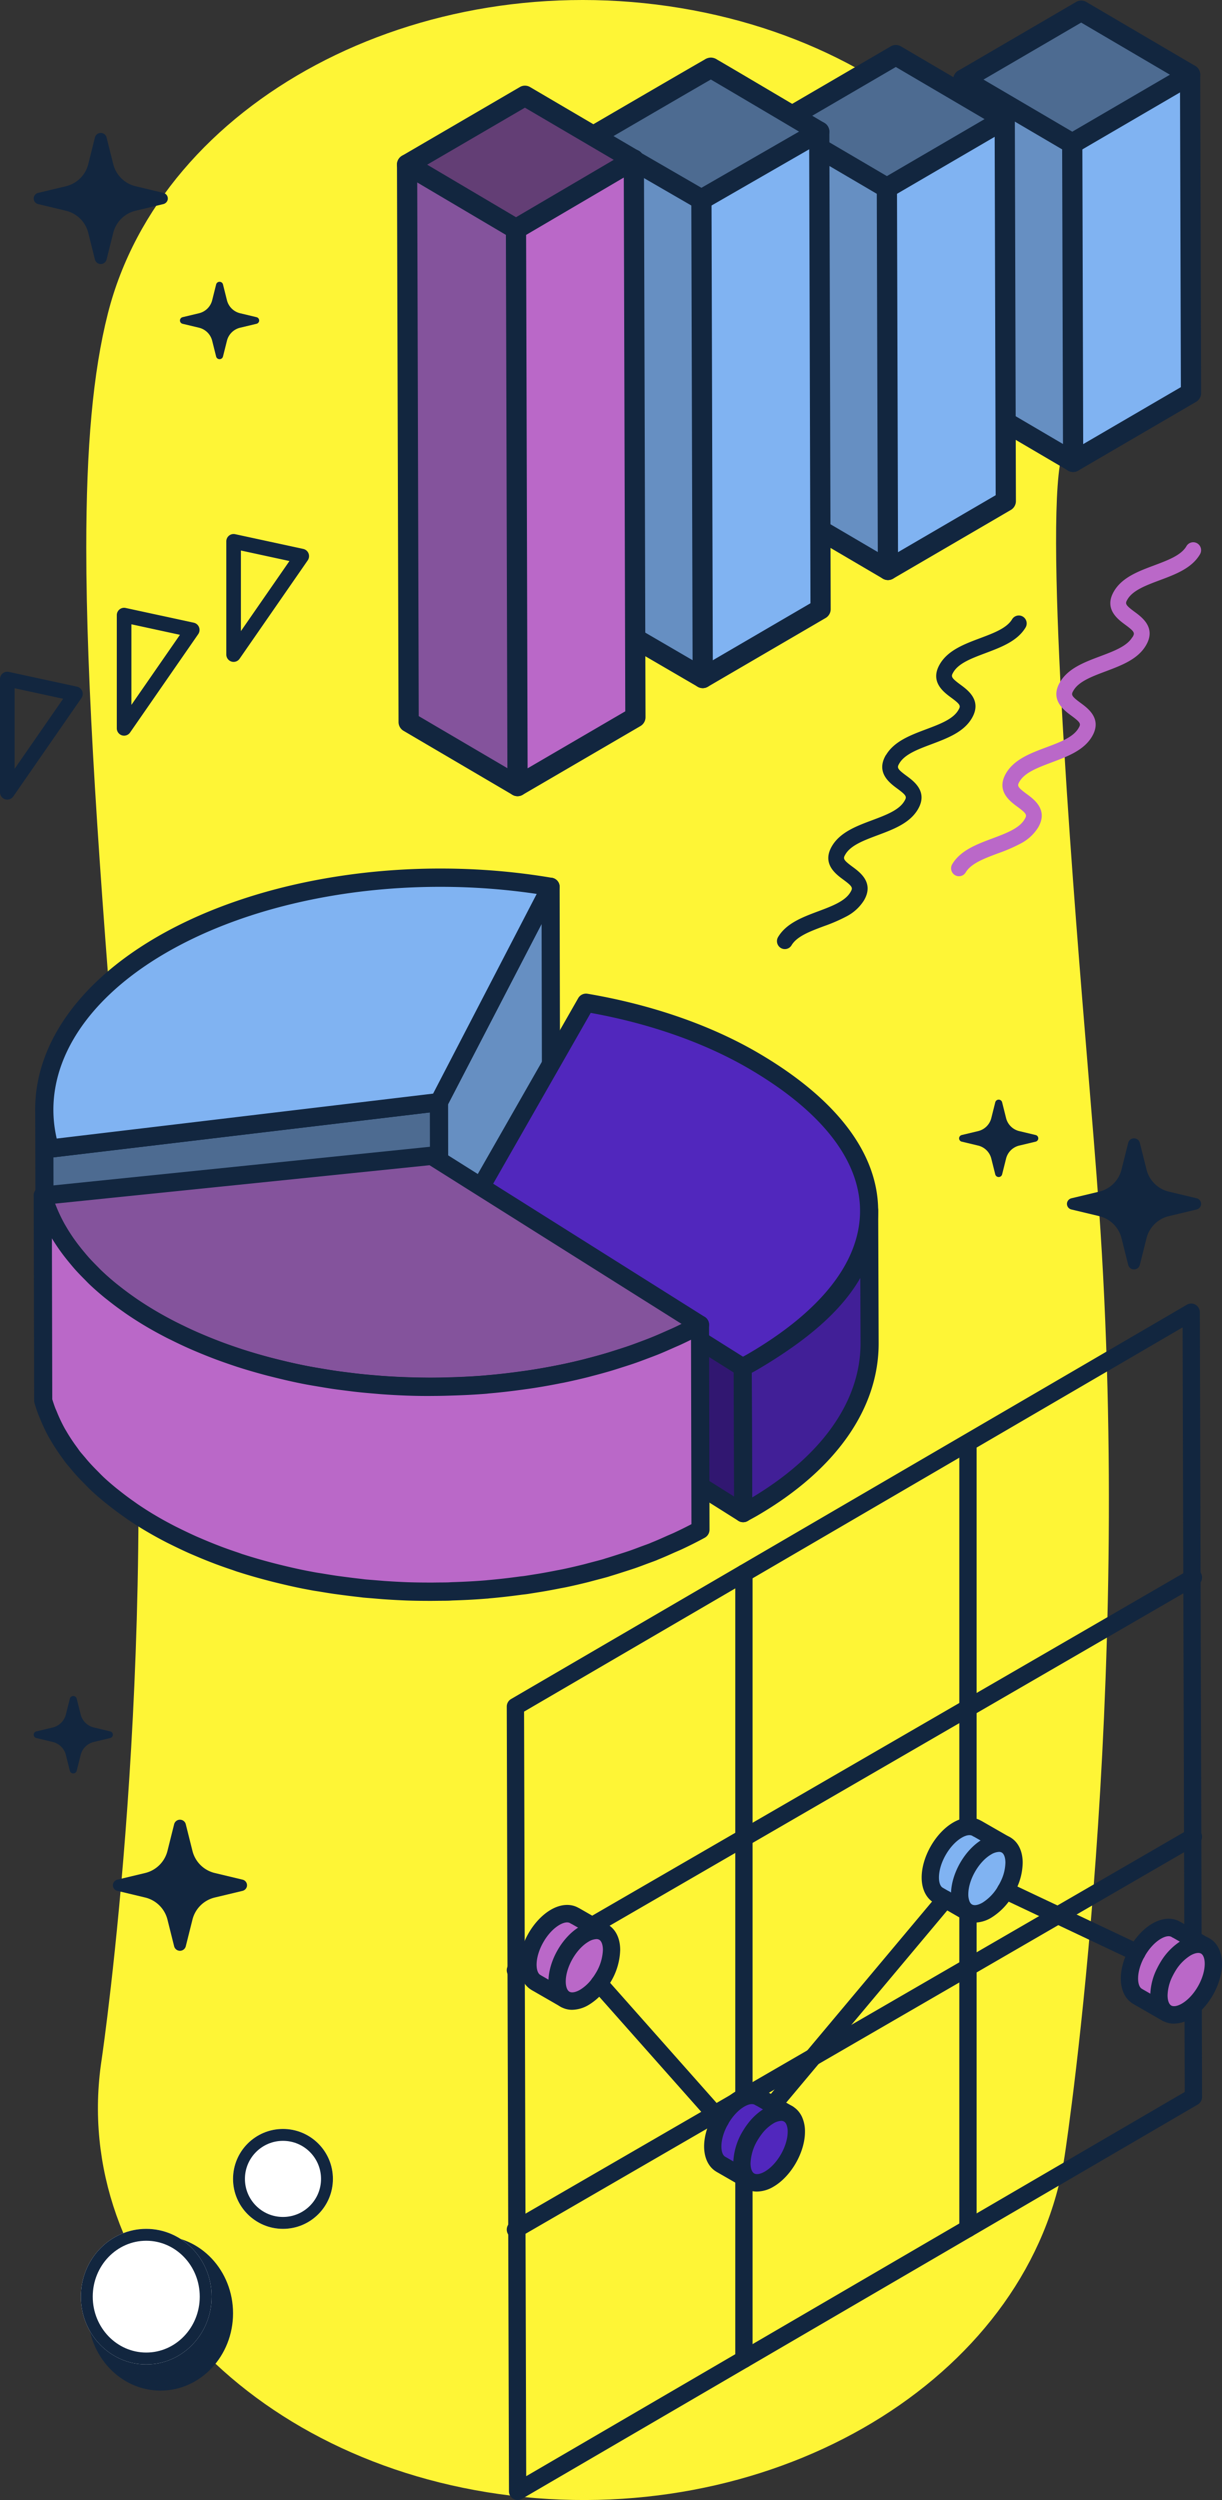 <svg xmlns="http://www.w3.org/2000/svg" xmlns:xlink="http://www.w3.org/1999/xlink" width="513.88" height="1051" viewBox="0 0 513.88 1051">
  <rect x="0" y="0" width="513.88" height="1051" fill="#333333" stroke="none"/>
  <defs>
    <clipPath id="clip-path">
      <rect id="Rectángulo_45070" data-name="Rectángulo 45070" width="338.153" height="334.48" fill="none"/>
    </clipPath>
    <clipPath id="clip-path-4">
      <rect id="Rectángulo_45073" data-name="Rectángulo 45073" width="355.331" height="307.869" fill="none"/>
    </clipPath>
    <clipPath id="clip-path-5">
      <rect id="Rectángulo_45074" data-name="Rectángulo 45074" width="300.775" height="503" fill="none"/>
    </clipPath>
    <clipPath id="clip-path-6">
      <path id="Trazado_241177" data-name="Trazado 241177" d="M84.931,91.359c-6.3,3.68-11.417,12.624-11.393,19.958a11.284,11.284,0,0,0,.865,4.539,7.444,7.444,0,0,0,.848,1.427c2.028,2.617,5.637,3.051,9.754.651a23.243,23.243,0,0,0,7.842-8.224A26.415,26.415,0,0,0,94.1,107.37a22.405,22.405,0,0,0,2.317-9.4c-.017-5.2-2.6-8.2-6.349-8.2a10.348,10.348,0,0,0-5.133,1.584" transform="translate(-73.538 -89.775)" fill="none"/>
    </clipPath>
    <linearGradient id="linear-gradient" x1="-7.779" y1="9.265" x2="-7.673" y2="9.265" gradientUnits="objectBoundingBox">
      <stop offset="0" stop-color="#8c2a3a"/>
      <stop offset="1" stop-color="#dd4d24"/>
    </linearGradient>
  </defs>
  <g id="Grupo_180415" data-name="Grupo 180415" transform="translate(-909.694 -3122)">
    <g id="Grupo_180367" data-name="Grupo 180367" transform="translate(1376.006 3122) rotate(90)">
      <g id="Grupo_130458" data-name="Grupo 130458" transform="translate(416.164 210.142)">
        <path id="Trazado_121383" data-name="Trazado 121383" d="M218.716,7.587S165.3-4.342,106.787,1.716C80.421,4.445,17.474,14.086,0,7.587" fill="#fef536"/>
      </g>
      <g id="Grupo_130459" data-name="Grupo 130459" transform="translate(0 0)">
        <path id="Trazado_121384" data-name="Trazado 121384" d="M230.164,430.034c-42.017,0-73.614-2.8-98.359-9.083C42.593,398.314-14.9,290.484,3.395,180.1,21.535,70.63,107.431-.238,195.856,20.678c38.855,5.876,191.916-6.787,249.791-11.573,24.015-1.987,44.76-3.7,61.993-4.915,205.4-14.507,390.805,13.212,398.595,14.4,90.391,13.773,154.643,115.6,143.512,227.431s-93.388,191.319-183.8,177.566c-5.069-.75-166.7-24.215-339.514-12.01-15.633,1.1-35.629,2.754-58.788,4.671C363.393,424.868,287.186,430.034,230.164,430.034ZM197.962,21.2l.1.022Z" fill="#fef536"/>
      </g>
    </g>
    <g id="Grupo_180374" data-name="Grupo 180374" transform="translate(1076.632 3122.234)">
      <path id="Trazado_241138" data-name="Trazado 241138" d="M129.829,38.485,84.034,11.6l.371,133.8,45.8,26.888Z" transform="translate(154.136 21.61)" fill="#668fc2"/>
      <path id="Trazado_241139" data-name="Trazado 241139" d="M179.388,28.389,133.593,1.5,84.034,30.41l45.8,26.888Z" transform="translate(154.136 2.796)" fill="#4d6b91"/>
      <path id="Trazado_241140" data-name="Trazado 241140" d="M100.192,39.8l.374,133.8,49.562-28.9-.377-133.81Z" transform="translate(183.774 20.295)" fill="#80b3f2"/>
      <g id="Grupo_180369" data-name="Grupo 180369">
        <g id="Grupo_180368" data-name="Grupo 180368" clip-path="url(#clip-path)">
          <path id="Trazado_241141" data-name="Trazado 241141" d="M136.342,0a4.215,4.215,0,0,1,2.136.582l45.8,26.888a4.3,4.3,0,0,1,2.115,3.7l.38,133.81a4.3,4.3,0,0,1-2.126,3.732l-49.562,28.9a4.214,4.214,0,0,1-4.261-.006l-45.8-26.888a4.3,4.3,0,0,1-2.115-3.7l-.371-133.8a4.3,4.3,0,0,1,2.125-3.732L134.216.576A4.215,4.215,0,0,1,136.342,0ZM177.893,33.66l-41.558-24.4L91.044,35.681,91.4,164.534l41.561,24.4,45.3-26.416Z" transform="translate(151.386 0.001)" fill="#12263f"/>
          <path id="Trazado_241142" data-name="Trazado 241142" d="M132.581,46.891a4.215,4.215,0,0,1-2.136-.582L84.65,19.422a4.32,4.32,0,0,1-1.54-5.872,4.228,4.228,0,0,1,5.812-1.556l43.666,25.638L180.014,9.967a4.228,4.228,0,0,1,5.807,1.572,4.319,4.319,0,0,1-1.556,5.867l-49.559,28.91A4.215,4.215,0,0,1,132.581,46.891Z" transform="translate(151.385 17.499)" fill="#12263f"/>
        </g>
      </g>
      <path id="Línea_297" data-name="Línea 297" d="M3.125,140.892a4.273,4.273,0,0,1-4.251-4.283L-1.5,2.807A4.274,4.274,0,0,1,2.739-1.5,4.273,4.273,0,0,1,7,2.783l.374,133.8a4.274,4.274,0,0,1-4.239,4.307Z" transform="translate(281.214 57.3)" fill="#12263f"/>
      <path id="Trazado_241143" data-name="Trazado 241143" d="M102.332,45l-45.8-26.888.453,160.558,45.8,26.888Z" transform="translate(103.685 33.76)" fill="#668fc2"/>
      <path id="Trazado_241144" data-name="Trazado 241144" d="M151.891,34.909l-45.8-26.888L56.529,36.93l45.8,26.888Z" transform="translate(103.686 14.946)" fill="#4d6b91"/>
      <path id="Trazado_241145" data-name="Trazado 241145" d="M72.69,46.321l.453,160.558,49.553-28.9-.448-160.567Z" transform="translate(133.328 32.445)" fill="#80b3f2"/>
      <path id="Trazado_241146" data-name="Trazado 241146" d="M105.084,70.909a4.215,4.215,0,0,1-2.136-.581L57.144,43.44a4.318,4.318,0,0,1,.01-7.434L106.719,7.1a4.214,4.214,0,0,1,4.262.006l45.8,26.888a4.318,4.318,0,0,1-.01,7.433l-49.559,28.91A4.215,4.215,0,0,1,105.084,70.909ZM67.763,39.738,105.09,61.65l41.07-23.958L108.838,15.78Z" transform="translate(100.934 12.151)" fill="#12263f"/>
      <path id="Trazado_241147" data-name="Trazado 241147" d="M105.537,213.972a4.215,4.215,0,0,1-2.136-.581L57.6,186.5a4.3,4.3,0,0,1-2.115-3.7L55.029,22.24a4.252,4.252,0,1,1,8.5-.025l.447,158.094,41.566,24.4L150.832,178.3l-.441-158.079a4.274,4.274,0,0,1,4.239-4.307h.012a4.273,4.273,0,0,1,4.251,4.283l.448,160.567a4.3,4.3,0,0,1-2.126,3.732l-49.553,28.9A4.216,4.216,0,0,1,105.537,213.972Z" transform="translate(100.934 29.649)" fill="#12263f"/>
      <path id="Línea_298" data-name="Línea 298" d="M3.2,167.649a4.273,4.273,0,0,1-4.251-4.283L-1.5,2.807A4.274,4.274,0,0,1,2.739-1.5,4.273,4.273,0,0,1,7,2.783l.454,160.558a4.274,4.274,0,0,1-4.239,4.307Z" transform="translate(203.266 75.971)" fill="#12263f"/>
      <path id="Trazado_241148" data-name="Trazado 241148" d="M74.811,46.853l-45.8-26.888.564,200.693,45.8,26.9Z" transform="translate(53.212 37.205)" fill="#668fc2"/>
      <path id="Trazado_241149" data-name="Trazado 241149" d="M124.368,36.751,78.567,9.872l-49.556,28.9,45.8,26.888Z" transform="translate(53.212 18.396)" fill="#4d6b91"/>
      <path id="Trazado_241150" data-name="Trazado 241150" d="M45.171,48.169l.558,200.7,49.556-28.913-.558-200.7Z" transform="translate(82.853 35.889)" fill="#80b3f2"/>
      <g id="Grupo_180371" data-name="Grupo 180371">
        <g id="Grupo_180370" data-name="Grupo 180370" clip-path="url(#clip-path)">
          <path id="Trazado_241151" data-name="Trazado 241151" d="M78.123,273.453A4.215,4.215,0,0,1,76,272.879L29.638,245.87a4.3,4.3,0,0,1-2.128-3.721V41.568a4.3,4.3,0,0,1,2.126-3.72c.124-.072,12.534-7.309,24.81-14.453,7.212-4.2,12.968-7.54,17.108-9.939,2.461-1.426,4.373-2.53,5.682-3.282.7-.4,1.252-.718,1.634-.933a4.921,4.921,0,0,1,2.669-.87,4.842,4.842,0,0,1,2.642.859c.351.2.86.5,1.5.87,1.2.7,2.953,1.727,5.208,3.054,3.792,2.231,9.063,5.341,15.666,9.244,11.24,6.644,22.6,13.375,22.712,13.442a4.3,4.3,0,0,1,2.1,3.693l.561,200.7a4.3,4.3,0,0,1-2.125,3.732l-49.556,28.91A4.216,4.216,0,0,1,78.123,273.453ZM36.013,239.668,78.122,264.2l45.3-26.426-.547-195.761c-14.9-8.827-35.049-20.743-41.35-24.418-6.7,3.849-29.064,16.866-45.511,26.455Z" transform="translate(50.459 15.601)" fill="#12263f"/>
          <path id="Trazado_241152" data-name="Trazado 241152" d="M77.564,54.87a4.215,4.215,0,0,1-2.113-.568L29.65,27.8a4.319,4.319,0,0,1-1.577-5.862,4.228,4.228,0,0,1,5.8-1.593l43.694,25.28,47.446-27.306a4.228,4.228,0,0,1,5.8,1.606,4.319,4.319,0,0,1-1.59,5.858L79.668,54.307A4.215,4.215,0,0,1,77.564,54.87Z" transform="translate(50.461 33.093)" fill="#12263f"/>
          <path id="Línea_299" data-name="Línea 299" d="M3.309,208.181A4.273,4.273,0,0,1-.942,203.9L-1.5,2.807A4.274,4.274,0,0,1,2.739-1.5,4.273,4.273,0,0,1,7,2.783l.558,201.091a4.274,4.274,0,0,1-4.239,4.307Z" transform="translate(125.272 80.873)" fill="#12263f"/>
        </g>
      </g>
      <path id="Trazado_241153" data-name="Trazado 241153" d="M47.3,50.975,1.5,24.087l.663,234.321L47.955,285.3Z" transform="translate(2.75 44.886)" fill="#84539c"/>
      <path id="Trazado_241154" data-name="Trazado 241154" d="M96.86,40.882l-45.8-26.888L1.5,42.9,47.3,69.783Z" transform="translate(2.751 26.078)" fill="#633e75"/>
      <path id="Trazado_241155" data-name="Trazado 241155" d="M17.66,52.285l.655,234.324L67.876,257.7,67.219,23.384Z" transform="translate(32.391 43.576)" fill="#ba68c8"/>
      <g id="Grupo_180373" data-name="Grupo 180373">
        <g id="Grupo_180372" data-name="Grupo 180372" clip-path="url(#clip-path)">
          <path id="Trazado_241156" data-name="Trazado 241156" d="M53.81,12.494a4.215,4.215,0,0,1,2.136.581l45.8,26.888a4.318,4.318,0,0,1,0,7.428L52.188,76.481a4.214,4.214,0,0,1-4.283-.007L2.1,49.4a4.318,4.318,0,0,1,.022-7.427l49.559-28.9A4.215,4.215,0,0,1,53.81,12.494ZM91.149,43.677,53.8,21.753,12.712,45.716,50.06,67.8Z" transform="translate(0 23.282)" fill="#12263f"/>
          <path id="Trazado_241157" data-name="Trazado 241157" d="M21.065,293.7a4.215,4.215,0,0,1-2.12-.572,4.3,4.3,0,0,1-2.131-3.711L16.16,55.282a4.252,4.252,0,1,1,8.5-.024l.634,226.72,41.073-23.96L65.719,26.192a4.252,4.252,0,1,1,8.5-.024l.658,234.313a4.3,4.3,0,0,1-2.125,3.732L23.191,293.125A4.216,4.216,0,0,1,21.065,293.7Z" transform="translate(29.64 40.781)" fill="#12263f"/>
          <path id="Trazado_241158" data-name="Trazado 241158" d="M50.7,292.391a4.2,4.2,0,0,1-2.132-.582L2.776,264.92a4.3,4.3,0,0,1-2.115-3.7L0,26.895a4.274,4.274,0,0,1,4.239-4.307A4.273,4.273,0,0,1,8.5,26.87l.653,231.861,43.684,25.65a4.32,4.32,0,0,1,1.539,5.872A4.241,4.241,0,0,1,50.7,292.391Z" transform="translate(0 42.091)" fill="#12263f"/>
        </g>
      </g>
    </g>
    <g id="Grupo_180377" data-name="Grupo 180377" transform="translate(923.854 3487.131)">
      <path id="Trazado_241156-2" data-name="Trazado 241156" d="M67.072,93.5l.193,99.969L114.232,100.2,114.034,3Z" transform="translate(103.337 4.704)" fill="#668fc2"/>
      <g id="Grupo_180376" data-name="Grupo 180376">
        <g id="Grupo_180375" data-name="Grupo 180375" clip-path="url(#clip-path-4)">
          <path id="Trazado_241157-2" data-name="Trazado 241157" d="M69.574,199.671a3.731,3.731,0,0,1-.884-.105,3.843,3.843,0,0,1-2.927-3.737l-.191-99.966a3.9,3.9,0,0,1,.437-1.794l46.96-90.5a3.8,3.8,0,0,1,4.284-1.953,3.841,3.841,0,0,1,2.9,3.732l.2,97.194a3.878,3.878,0,0,1-.417,1.753L72.97,197.567a3.8,3.8,0,0,1-3.4,2.1M73.2,96.8l.158,83.025,39.376-78.2-.165-80.7Z" transform="translate(101.026 2.353)" fill="#12263f"/>
          <path id="Trazado_241158-2" data-name="Trazado 241158" d="M167.707,38.259,4.142,57.778a59.825,59.825,0,0,1-1.456-6.322c-.17-.957-.32-1.91-.442-2.865-.074-.583-.135-1.165-.191-1.738-.094-.957-.158-1.917-.206-2.872-.036-.837-.094-1.674-.094-2.51.061,23.19.124,74.025.191,97.2.005.5.01,1,.025,1.5.01.352.061.706.076,1.068.043.934.1,1.879.2,2.816.053.575.117,1.163.185,1.746.127.963.282,1.92.452,2.885.064.37.1.729.173,1.106.34,1.743.772,3.483,1.281,5.213L167.9,138.225Z" transform="translate(2.702 59.949)" fill="#4d6b91"/>
          <path id="Trazado_241159" data-name="Trazado 241159" d="M6.651,161.2A3.819,3.819,0,0,1,3,158.446c-.554-1.884-1.014-3.755-1.367-5.563-.051-.254-.094-.539-.132-.824l-.053-.336c-.18-1.042-.346-2.051-.478-3.07-.081-.66-.147-1.286-.2-1.9-.1-.952-.17-1.979-.213-2.99l-.028-.318C.5,143.17.48,142.9.472,142.628c-.015-.526-.023-1.052-.025-1.586-.036-12.178-.071-31.976-.1-51.39C.315,72.148.284,54.957.254,43.94v-.118a3.831,3.831,0,0,1,3.806-3.85h.005a3.828,3.828,0,0,1,3.811,3.84v.105c0,.521.033,1.042.058,1.566l.033.678c.043.87.1,1.763.191,2.652.053.562.112,1.109.178,1.656.114.873.257,1.763.414,2.667.175.97.358,1.892.556,2.777L169.573,36.789a3.732,3.732,0,0,1,2.975.942,3.871,3.871,0,0,1,1.283,2.872l.193,99.969a3.837,3.837,0,0,1-3.427,3.838L7.038,161.182a3.852,3.852,0,0,1-.386.021m1.27-97.369c.015,8,.03,16.86.046,25.8.03,19.414.066,39.207.1,51.374,0,.459.01.927.02,1.391l.028.349c.02.216.038.431.048.647.038.87.1,1.735.185,2.593.053.6.117,1.15.18,1.692.114.868.259,1.769.419,2.68l.155,1c.119.606.246,1.214.391,1.83l156.9-16.092-.178-92.155Z" transform="translate(0.391 57.597)" fill="#12263f"/>
          <path id="Trazado_241160" data-name="Trazado 241160" d="M50.713,29.941C10.862,53.187-4.666,85.279,4.145,115.381L167.709,95.86l46.962-90.5C158.474-4.194,95.211,3.979,50.713,29.941" transform="translate(2.7 2.348)" fill="#80b3f2"/>
          <path id="Trazado_241161" data-name="Trazado 241161" d="M6.457,121.579A3.819,3.819,0,0,1,2.8,118.822c-9.655-32.993,8.407-66.583,48.319-89.866C94.8,3.472,158.6-6.121,217.619,3.908A3.818,3.818,0,0,1,220.4,6a3.876,3.876,0,0,1-.041,3.5L173.4,100a3.813,3.813,0,0,1-2.927,2.036L6.907,121.55a3.331,3.331,0,0,1-.45.028M170.563,7.687c-42.77,0-84.529,9.793-115.629,27.938C19.58,56.248,2.738,85.157,9.3,113.513l158.29-18.89,43.56-83.951a275.413,275.413,0,0,0-40.582-2.985M53.028,32.291h0Z" transform="translate(0.385 -0.001)" fill="#12263f"/>
          <path id="Trazado_241162" data-name="Trazado 241162" d="M117.352,121.943l.2,61.28c1.4-.793,2.825-1.53,4.172-2.32,32.724-19.08,49.063-44.138,48.992-69.156l-.193-55.759c.069,25.025-16.268,44.559-48.992,63.644-1.347.78-2.774,1.525-4.179,2.31" transform="translate(180.803 87.729)" fill="#411f97"/>
          <path id="Trazado_241163" data-name="Trazado 241163" d="M119.864,189.419a3.773,3.773,0,0,1-1.918-.524,3.851,3.851,0,0,1-1.893-3.314l-.2-61.278a3.857,3.857,0,0,1,1.967-3.383l1.748-.96c.808-.436,1.611-.875,2.386-1.322,32.6-19.018,47.127-37.613,47.074-60.279v-.01h0a3.83,3.83,0,0,1,3.8-3.861h.013a3.83,3.83,0,0,1,3.811,3.835l.191,55.759c.079,27.569-18,53.318-50.9,72.5-.793.467-1.618.914-2.449,1.368-.587.318-1.176.642-1.758.973a3.8,3.8,0,0,1-1.87.493m3.618-62.841.17,52.44c29.472-17.637,45.633-40.634,45.565-64.91l-.094-27.348c-7.851,13.625-22.028,26.106-43.372,38.558-.747.431-1.5.845-2.269,1.26" transform="translate(178.492 85.38)" fill="#12263f"/>
          <path id="Trazado_241164" data-name="Trazado 241164" d="M72.938,54.016l.2,61.265,112.845,71.032-.2-61.28Z" transform="translate(112.375 84.639)" fill="#311771"/>
          <path id="Trazado_241165" data-name="Trazado 241165" d="M188.292,192.513a3.78,3.78,0,0,1-2.015-.583L73.432,120.9a3.856,3.856,0,0,1-1.8-3.255l-.2-61.265A3.862,3.862,0,0,1,73.392,53a3.8,3.8,0,0,1,3.872.095l112.842,71.017a3.867,3.867,0,0,1,1.8,3.257l.2,61.28a3.852,3.852,0,0,1-1.956,3.376,3.8,3.8,0,0,1-1.855.488M79.251,115.49l105.207,66.224-.17-52.188L79.083,63.314Z" transform="translate(110.064 82.289)" fill="#12263f"/>
          <path id="Trazado_241166" data-name="Trazado 241166" d="M119.905,21.985,72.938,104.206l112.84,71.017c1.4-.785,2.833-1.53,4.179-2.31,65.034-37.944,65.357-88.4.737-126.342C170.31,34.6,145.869,26.405,119.905,21.985" transform="translate(112.375 34.449)" fill="#5127bd"/>
          <path id="Trazado_241167" data-name="Trazado 241167" d="M188.092,181.424a3.774,3.774,0,0,1-2.015-.583L73.235,109.825a3.87,3.87,0,0,1-1.286-5.193l46.97-82.221a3.8,3.8,0,0,1,3.933-1.874c27.086,4.613,52.008,13.276,72.069,25.056,32.841,19.28,50.181,42.2,50.148,66.291-.028,24.234-17.627,47.306-50.893,66.714-.846.49-1.7.957-2.571,1.43l-1.672.914a3.763,3.763,0,0,1-1.842.483m-107.7-76.166L188.222,173.12c.732-.4,1.458-.793,2.16-1.2,30.758-17.951,47.041-38.717,47.066-60.051.028-21.185-16-41.8-46.357-59.622-18.639-10.945-41.721-19.1-66.9-23.662Z" transform="translate(110.063 32.098)" fill="#12263f"/>
          <path id="Trazado_241168" data-name="Trazado 241168" d="M1.5,63.819c5.569,19.011,20.808,37.244,45.811,51.914C65.978,126.7,88.054,134.489,111.525,139.1c56.111,11.04,120.335,4.028,166.38-21.039L165.065,47.044Z" transform="translate(2.311 73.714)" fill="#84539c"/>
          <path id="Trazado_241169" data-name="Trazado 241169" d="M166.791,150.378a279.029,279.029,0,0,1-53.685-5.144c-24.777-4.872-46.782-12.889-65.4-23.824C22.678,106.725,6.235,88,.157,67.261a3.884,3.884,0,0,1,.49-3.239,3.81,3.81,0,0,1,2.78-1.684L166.994,45.563a3.817,3.817,0,0,1,2.4.562l112.84,71.022a3.87,3.87,0,0,1-.206,6.656c-31.865,17.35-73.177,26.575-115.236,26.575M8.958,69.51c6.484,17.08,21.108,32.644,42.579,45.242,17.881,10.5,39.086,18.215,63.024,22.923,54.549,10.732,114.326,3.976,157.937-17.583L166.468,53.356Z" transform="translate(0 71.366)" fill="#12263f"/>
          <path id="Trazado_241170" data-name="Trazado 241170" d="M3.715,59.75c.226.531.434,1.078.671,1.609.912,2.072,1.9,4.128,3.046,6.163.127.226.277.444.412.673,1.059,1.851,2.233,3.673,3.491,5.488.422.6.859,1.2,1.3,1.8,1.021,1.384,2.124,2.759,3.26,4.128.655.785,1.308,1.581,2,2.369,1.237,1.389,2.569,2.749,3.93,4.11.643.639,1.242,1.3,1.906,1.93q2.889,2.745,6.118,5.375c.49.4,1,.788,1.494,1.178,1.989,1.579,4.065,3.139,6.242,4.659.384.27.739.536,1.126.8,2.731,1.871,5.584,3.689,8.6,5.457,2.6,1.527,5.285,2.98,8.008,4.387.882.444,1.791.87,2.678,1.317,1.9.934,3.806,1.843,5.752,2.724q1.585.708,3.191,1.389c1.872.8,3.773,1.574,5.7,2.333,1.08.418,2.152.844,3.242,1.248,2.1.78,4.22,1.517,6.359,2.241.889.29,1.768.611,2.663.886,3.826,1.227,7.724,2.349,11.664,3.391.887.234,1.776.454,2.668.673,4.05,1.014,8.138,1.974,12.289,2.788,2.386.472,4.812.865,7.233,1.268,1.692.285,3.379.57,5.084.824,1.855.277,3.712.511,5.577.739,1.715.218,3.43.439,5.153.624,2.269.239,4.55.444,6.84.629,1.037.087,2.076.19,3.12.262,6.695.475,13.433.708,20.163.7,1,0,1.994-.021,2.99-.028,1.916-.021,3.831-.08,5.745-.144,4.82-.141,9.634-.375,14.418-.765.323-.044.638-.087.96-.105,4.5-.39,8.981-.909,13.435-1.517,1.735-.234,3.468-.467,5.191-.732,1.006-.164,2.017-.321,3.029-.49q4.055-.681,8.064-1.489c.523-.1,1.057-.19,1.58-.3q4.9-1.024,9.705-2.223c.8-.205,1.58-.431,2.376-.629q3.5-.916,6.954-1.92c1.786-.526,3.544-1.1,5.3-1.661,1.565-.5,3.14-1,4.69-1.532,1.773-.608,3.511-1.276,5.254-1.93,1.481-.56,2.97-1.106,4.423-1.686,2.249-.906,4.439-1.879,6.629-2.86,1.042-.467,2.109-.9,3.133-1.381q4.771-2.241,9.329-4.7l.2,86.149c-3.031,1.653-6.151,3.219-9.335,4.708-1.016.483-2.076.9-3.11,1.36-2.193.993-4.388,1.974-6.646,2.875-.279.113-.546.249-.826.359-1.192.475-2.424.888-3.633,1.342-1.725.652-3.443,1.309-5.2,1.915-1.57.536-3.166,1.034-4.743,1.545-1.756.56-3.5,1.127-5.282,1.651-.394.123-.772.254-1.169.377-1.875.531-3.781,1.014-5.686,1.509-.826.213-1.651.459-2.49.667-3.039.757-6.113,1.473-9.218,2.125-.142.023-.295.049-.437.08-.569.126-1.151.218-1.72.326-2.625.526-5.262,1.022-7.914,1.466-1.037.167-2.073.329-3.122.5-1.075.164-2.139.362-3.219.5-.625.092-1.258.133-1.885.221-4.479.611-8.989,1.132-13.529,1.522-.239.023-.475.059-.709.087-.058,0-.117,0-.168.005-4.8.4-9.624.634-14.454.78-.564.023-1.123.087-1.69.092-1.331.028-2.665.028-4,.039-1.014.01-2.022.033-3.041.033-3.318.005-6.629-.033-9.942-.141-3.4-.126-6.809-.321-10.2-.554-1.054-.077-2.1-.185-3.148-.27-1.684-.133-3.369-.246-5.043-.408-.595-.072-1.179-.157-1.776-.223-1.728-.182-3.44-.4-5.163-.616-1.86-.241-3.712-.475-5.562-.744-1.71-.254-3.4-.537-5.1-.814-1.23-.216-2.467-.377-3.694-.6q-1.768-.331-3.532-.667c-4.144-.821-8.232-1.781-12.287-2.785q-1.334-.335-2.655-.683c-3.956-1.037-7.856-2.154-11.68-3.381-.18-.064-.373-.1-.551-.167-.7-.223-1.382-.488-2.088-.729-2.142-.714-4.279-1.458-6.38-2.238-1.087-.4-2.162-.832-3.234-1.242q-2.893-1.14-5.711-2.349c-1.067-.454-2.129-.9-3.178-1.373-1.951-.888-3.864-1.8-5.765-2.726-.887-.444-1.786-.87-2.665-1.317-2.726-1.4-5.414-2.86-8.016-4.389q-1.178-.681-2.337-1.4c-2.172-1.327-4.245-2.68-6.268-4.063-.371-.257-.724-.531-1.1-.788-2.188-1.53-4.271-3.085-6.27-4.68-.49-.39-1-.773-1.479-1.163-1.959-1.609-3.859-3.234-5.628-4.885-.175-.172-.32-.334-.5-.5-.666-.629-1.263-1.291-1.9-1.92-1.367-1.363-2.7-2.729-3.938-4.135-.691-.767-1.334-1.553-1.984-2.331-.633-.76-1.326-1.512-1.926-2.277-.485-.619-.894-1.258-1.362-1.887-.432-.6-.874-1.194-1.288-1.787-1.247-1.81-2.421-3.622-3.473-5.455-.137-.239-.3-.472-.432-.716-.028-.049-.066-.1-.091-.146-1.113-1.987-2.073-3.994-2.955-6.009-.236-.536-.45-1.068-.666-1.609-.264-.637-.569-1.281-.805-1.92-.526-1.427-1-2.831-1.41-4.253L1.5,53.579c.612,2.066,1.38,4.122,2.215,6.171" transform="translate(2.311 83.954)" fill="#ba68c8"/>
          <path id="Trazado_241171" data-name="Trazado 241171" d="M166.456,226.266c-3.2,0-6.342-.049-9.329-.144q-5.2-.2-10.343-.562l-4.782-.4c-1.171-.09-2.343-.18-3.509-.29l-1.842-.231c-1.428-.149-2.879-.329-4.332-.511l-2.01-.257c-1.507-.2-3.008-.39-4.5-.608s-2.985-.467-4.472-.711l-.694-.116c-.549-.095-1.062-.172-1.578-.252-.734-.113-1.466-.226-2.2-.365l-3.56-.673c-3.661-.724-7.62-1.622-12.477-2.824-.915-.231-1.817-.462-2.713-.7-4.253-1.114-8.135-2.241-11.868-3.437-.3-.087-.478-.136-.648-.2-.371-.118-.828-.282-1.291-.449l-.775-.275c-2.144-.711-4.319-1.473-6.464-2.269-.681-.246-1.364-.516-2.05-.78l-1.214-.47c-2.007-.793-3.948-1.586-5.864-2.413l-.579-.244c-.894-.38-1.786-.757-2.665-1.158-1.987-.9-3.928-1.83-5.859-2.77l-2.708-1.337c-3.077-1.584-5.76-3.055-8.237-4.513-.785-.454-1.6-.937-2.4-1.427-2.116-1.3-4.223-2.662-6.425-4.171l-1.105-.791c-2.274-1.591-4.449-3.214-6.489-4.841l-1.494-1.178c-2.358-1.935-4.2-3.54-5.839-5.067L23.8,179.5c-.592-.572-1-.993-1.41-1.414l-.714-.726c-1.265-1.263-2.729-2.752-4.121-4.33-.579-.639-1.148-1.327-1.72-2.015L14.807,169.8c-.45-.513-.894-1.032-1.3-1.55-.33-.418-.628-.845-.925-1.271l-.935-1.3c-.315-.434-.63-.865-.927-1.3-1.413-2.043-2.607-3.915-3.646-5.719l-.137-.226c-.114-.185-.226-.367-.33-.554a1.789,1.789,0,0,1-.13-.226q-1.513-2.688-3.069-6.245c-.239-.544-.46-1.086-.683-1.643l-.295-.693c-.2-.467-.407-.937-.579-1.407-.556-1.512-1.054-3-1.494-4.51A3.77,3.77,0,0,1,.2,142.086L0,55.94a3.836,3.836,0,0,1,3.252-3.817,3.783,3.783,0,0,1,4.207,2.7C7.975,56.551,8.636,58.4,9.55,60.63l.274.67c.114.277.226.56.351.834.973,2.208,1.916,4.117,2.881,5.84l.361.578c.963,1.689,2.045,3.391,3.349,5.278.31.439.64.891.973,1.35l.277.38c.963,1.3,2.02,2.618,3.107,3.93l.257.305c.546.66,1.1,1.322,1.674,1.979,1.174,1.314,2.454,2.623,3.765,3.933l.8.819c.335.349.671.7,1.026,1.034,1.778,1.694,3.709,3.391,5.915,5.2.3.244.62.493.938.742l.5.39c2.025,1.607,4.06,3.129,6.062,4.528l1.082.77c2.716,1.858,5.534,3.65,8.392,5.326,2.3,1.353,4.865,2.754,7.825,4.284l2.642,1.3c1.829.9,3.7,1.792,5.61,2.654,1.021.459,2.063.911,3.11,1.353,1.85.793,3.72,1.553,5.612,2.3l.722.28c.81.316,1.624.634,2.444.937,2.066.77,4.162,1.494,6.263,2.21l1.085.362c.488.167.973.334,1.466.485,3.623,1.163,7.378,2.254,11.527,3.35.861.226,1.728.442,2.6.655,4.66,1.168,8.506,2.041,12.119,2.752,2.152.429,4.332.785,6.509,1.147l.61.1c1.684.282,3.351.565,5.033.816,1.814.272,3.641.5,5.473.721,1.766.228,3.425.442,5.092.619,2.238.239,4.487.442,6.74.621l1.072.092c.668.059,1.334.121,2,.164,6.613.47,13.293.662,19.9.7l2.97-.028c1.875-.021,3.76-.077,5.643-.139,5.244-.154,9.9-.4,14.238-.755.264-.041.63-.087,1.006-.11,4.19-.365,8.524-.852,13.186-1.489l.386-.054c1.585-.216,3.171-.431,4.746-.673l2.973-.48q4-.674,7.95-1.466l1.56-.3c3.262-.678,6.479-1.414,9.55-2.184l.978-.262c.465-.126.932-.252,1.4-.37,2.259-.588,4.54-1.219,6.8-1.879,1.329-.39,2.645-.814,3.961-1.235l2.32-.739c1.184-.38,2.368-.757,3.539-1.163,1.395-.48,2.759-.993,4.118-1.5l2.276-.855c1.047-.4,2.091-.785,3.117-1.2,2.2-.883,4.337-1.838,6.486-2.8l1.339-.588c.579-.246,1.161-.5,1.725-.762,3.313-1.561,6.3-3.065,9.139-4.605a3.767,3.767,0,0,1,3.755.085,3.853,3.853,0,0,1,1.86,3.3l.2,86.151a3.866,3.866,0,0,1-2,3.4c-3.008,1.638-6.217,3.257-9.543,4.813-.648.308-1.329.6-2.012.888l-1.159.5c-2.228,1.006-4.477,2.01-6.781,2.931l-.269.118c-.183.082-.366.167-.554.241-.777.308-1.555.588-2.335.87l-1.69.619c-1.654.626-3.305,1.253-4.985,1.833-1.151.393-2.307.765-3.463,1.135l-2.18.7c-1.507.483-3.013.965-4.543,1.417l-1.123.362c-1.606.457-3.145.855-4.688,1.253l-2.226.59c-.488.133-.978.267-1.471.39-3.318.827-6.377,1.532-9.35,2.156l-.264.049c-.559.118-1.009.2-1.451.277l-.516.095c-2.627.524-5.3,1.032-7.993,1.479l-4.317.69c-.719.118-1.433.236-2.152.331-.333.049-.729.092-1.126.133l-.747.085c-4.85.662-9.335,1.168-13.717,1.543l-.584.077a4.287,4.287,0,0,1-.445.023c-4.51.375-9.19.624-14.5.785l-.551.036c-.407.026-.813.051-1.222.056-1.037.023-2.124.028-3.217.033l-1.69.018q-1.444.027-2.9.023M7.818,141.506c.353,1.16.742,2.31,1.171,3.478.124.331.269.662.414.993l.338.793c.234.575.422,1.05.633,1.527a63.038,63.038,0,0,0,2.79,5.67l.213.352c.1.175.211.347.313.521.9,1.574,1.984,3.268,3.277,5.134.262.382.539.76.816,1.14l.429.59c.183.249.389.539.592.832.218.311.434.624.673.929.33.421.7.839,1.059,1.258l1.136,1.335c.5.608,1.009,1.217,1.545,1.812,1.278,1.45,2.637,2.829,3.8,3.992.267.264.544.552.826.839.325.336.65.675,1,1l.394.39c1.6,1.509,3.331,3.011,5.534,4.818l1.423,1.122c1.928,1.535,3.971,3.062,6.093,4.543l1.07.77c2.091,1.43,4.088,2.726,6.1,3.956q1.124.689,2.254,1.345c2.381,1.4,4.939,2.8,7.853,4.3l2.627,1.3c1.834.893,3.717,1.789,5.638,2.662.818.375,1.654.726,2.49,1.081l.6.257c1.857.8,3.73,1.566,5.617,2.31l1.227.475c.638.249,1.278.5,1.921.734,2.078.77,4.174,1.5,6.273,2.2l.917.326c.379.136.752.272,1.133.4.3.085.5.141.691.213,3.458,1.1,7.216,2.192,11.342,3.275.874.234,1.745.454,2.619.673,4.723,1.173,8.572,2.046,12.1,2.741l3.5.662c.65.121,1.3.221,1.959.321.564.087,1.126.172,1.684.27l.663.108c1.446.239,2.894.477,4.347.693s2.912.4,4.375.59l1.972.254c1.405.175,2.807.349,4.218.5l1.842.231c1.016.1,2.142.182,3.265.27l4.754.393c3.328.228,6.692.421,10.056.547,3.247.1,6.479.136,9.794.139.691,0,1.377-.01,2.058-.021l1.771-.021c1.049,0,2.091-.008,3.135-.033.307,0,.564-.023.818-.039l.805-.049c5.363-.162,10.026-.416,14.291-.77.038,0,.1-.008.173-.01l.661-.077c4.284-.37,8.648-.862,13.372-1.507.33-.044.658-.08.986-.113.285-.031.574-.059.856-.1.7-.092,1.339-.2,1.977-.3l4.324-.69c2.586-.434,5.186-.924,7.772-1.44l.62-.113c.338-.059.678-.121,1.011-.2l.485-.09c2.886-.606,5.856-1.291,9.083-2.095.434-.108.861-.226,1.288-.344l2.34-.619c1.486-.382,2.968-.767,4.431-1.183l1.092-.352c1.512-.447,2.968-.914,4.423-1.381l2.17-.693c1.11-.357,2.221-.711,3.316-1.088,1.6-.552,3.178-1.15,4.756-1.751l1.822-.665c.7-.252,1.4-.5,2.078-.773l.231-.1c.2-.092.4-.182.612-.264,2.185-.873,4.329-1.833,6.474-2.8l1.3-.562c.587-.249,1.176-.5,1.748-.77,2.47-1.155,4.86-2.338,7.139-3.537l-.175-77.539c-1.265.629-2.569,1.258-3.925,1.894-.64.3-1.3.59-1.964.873l-1.227.536c-2.241,1-4.474,1.994-6.768,2.921-1.085.431-2.18.842-3.272,1.255l-2.276.855c-1.428.536-2.858,1.073-4.314,1.571-1.214.424-2.462.821-3.7,1.219l-2.315.739c-1.372.439-2.747.878-4.136,1.289q-3.51,1.028-7.066,1.951c-.462.116-.877.228-1.291.341l-1.1.29c-3.194.8-6.507,1.558-9.876,2.261-.409.085-.816.159-1.217.234l-.442.08c-2.665.536-5.389,1.04-8.13,1.5l-3.044.493c-1.659.254-3.285.477-4.914.7l-.379.049c-4.787.655-9.24,1.158-13.621,1.535-.285.023-.5.051-.724.082-.061.008-.191.023-.252.028-4.477.365-9.258.619-14.617.775-1.923.067-3.869.123-5.813.144l-3.034.028c-6.8.054-13.651-.231-20.427-.711-.714-.049-1.435-.113-2.157-.18l-1.016-.087c-2.3-.185-4.614-.393-6.916-.637-1.725-.182-3.44-.4-5.158-.624-1.954-.241-3.847-.48-5.732-.757-1.73-.262-3.443-.547-5.158-.837l-.6-.1c-2.259-.375-4.517-.75-6.743-1.191-3.735-.732-7.7-1.633-12.472-2.829-.889-.218-1.8-.444-2.706-.68-4.286-1.137-8.163-2.264-11.86-3.45-.518-.159-1.08-.349-1.644-.542l-1.032-.344c-2.223-.757-4.38-1.507-6.512-2.3-.856-.316-1.707-.647-2.558-.978l-.732-.285c-1.979-.78-3.91-1.571-5.816-2.382-1.087-.462-2.177-.934-3.257-1.422-1.994-.9-3.941-1.825-5.877-2.78l-1.273-.626c-.483-.234-.965-.47-1.438-.708-3.115-1.607-5.793-3.075-8.217-4.5-3.008-1.769-5.978-3.653-8.821-5.6-.236-.162-.48-.334-.724-.508l-.432-.308c-2.129-1.489-4.291-3.1-6.428-4.8l-.457-.359c-.361-.282-.724-.565-1.075-.852-2.36-1.935-4.431-3.755-6.336-5.57-.434-.411-.851-.839-1.268-1.271l-.7-.716c-1.42-1.42-2.8-2.834-4.085-4.276-.648-.734-1.245-1.45-1.837-2.161l-.257-.308c-1.184-1.43-2.335-2.862-3.4-4.3l-.287-.39c-.358-.5-.719-.988-1.067-1.486-1.082-1.566-2.027-3.019-2.871-4.413Z" transform="translate(0 81.603)" fill="#12263f"/>
        </g>
      </g>
    </g>
    <g id="Grupo_180384" data-name="Grupo 180384" transform="translate(1122.8 3670)">
      <g id="Grupo_180379" data-name="Grupo 180379">
        <g id="Grupo_180378" data-name="Grupo 180378" clip-path="url(#clip-path-5)">
          <path id="Trazado_241172" data-name="Trazado 241172" d="M43.287,382.584a3.655,3.655,0,0,1-3.635-3.673V48.483a3.635,3.635,0,1,1,7.27,0V378.912a3.655,3.655,0,0,1-3.635,3.673" transform="translate(56.443 64.906)" fill="#12263f"/>
          <path id="Trazado_241173" data-name="Trazado 241173" d="M82.163,358.663a3.655,3.655,0,0,1-3.635-3.673V27.059a3.635,3.635,0,1,1,7.27,0V354.99a3.655,3.655,0,0,1-3.635,3.673" transform="translate(111.781 33.874)" fill="#12263f"/>
          <path id="Trazado_241174" data-name="Trazado 241174" d="M3.638,218A3.633,3.633,0,0,1,.48,216.157a3.7,3.7,0,0,1,1.347-5.014L286.94,46.015a3.62,3.62,0,0,1,4.963,1.359,3.7,3.7,0,0,1-1.345,5.014L5.444,217.519A3.585,3.585,0,0,1,3.638,218" transform="translate(-0.001 65.948)" fill="#12263f"/>
          <path id="Trazado_241175" data-name="Trazado 241175" d="M3.638,262.53A3.633,3.633,0,0,1,.48,260.683a3.7,3.7,0,0,1,1.347-5.014L286.94,90.541A3.62,3.62,0,0,1,291.9,91.9a3.7,3.7,0,0,1-1.345,5.014L5.444,262.045a3.585,3.585,0,0,1-1.805.485" transform="translate(-0.001 130.443)" fill="#12263f"/>
          <path id="Trazado_241176" data-name="Trazado 241176" d="M4.563,503a3.583,3.583,0,0,1-1.813-.49,3.683,3.683,0,0,1-1.822-3.173L0,169.451a3.672,3.672,0,0,1,1.818-3.19L286.006.494a3.593,3.593,0,0,1,3.63,0,3.683,3.683,0,0,1,1.822,3.173l.926,329.888a3.686,3.686,0,0,1-1.818,3.19L6.381,502.507A3.61,3.61,0,0,1,4.563,503M7.278,171.557l.9,321.419L285.107,331.447l-.9-321.421Z" transform="translate(0 0.001)" fill="#12263f"/>
        </g>
      </g>
      <g id="Grupo_180381" data-name="Grupo 180381" transform="translate(178.216 219.812)">
        <g id="Grupo_180380" data-name="Grupo 180380" clip-path="url(#clip-path-6)">
          <rect id="Rectángulo_45075" data-name="Rectángulo 45075" width="22.906" height="30.559" transform="translate(-0.024 0)" fill="url(#linear-gradient)"/>
        </g>
      </g>
      <g id="Grupo_180383" data-name="Grupo 180383">
        <g id="Grupo_180382" data-name="Grupo 180382" clip-path="url(#clip-path-5)">
          <path id="Trazado_241178" data-name="Trazado 241178" d="M73.494,111.3c-.015-7.319,5.094-16.277,11.412-19.97,3.325-1.937,6.3-1.983,8.4-.568l.015-.039,11.836,6.787-16.1,28.226-12.1-6.963.007-.007c-2.118-1.175-3.451-3.756-3.466-7.465" transform="translate(104.615 130.036)" fill="#80b3f2"/>
          <path id="Trazado_241179" data-name="Trazado 241179" d="M91.188,131.576a3.6,3.6,0,0,1-1.8-.482l-12.1-6.961c-.078-.047-.155-.093-.228-.144-3.209-1.934-5.053-5.744-5.067-10.509v0c-.017-8.641,5.794-18.812,13.227-23.155,4.139-2.412,8.344-2.7,11.652-.81a3.189,3.189,0,0,1,.378.186l11.839,6.79a3.692,3.692,0,0,1,1.355,5.027l-16.1,28.226a3.631,3.631,0,0,1-3.153,1.839M81.1,117.872l8.741,5.032,12.474-21.855-8.2-4.7a3.593,3.593,0,0,1-.686-.357c-1-.671-2.668-.419-4.573.693-5.208,3.043-9.6,10.727-9.594,16.774.007,2.123.6,3.714,1.583,4.26.087.049.172.1.257.157" transform="translate(102.48 127.864)" fill="#12263f"/>
          <path id="Trazado_241180" data-name="Trazado 241180" d="M101.463,100.844a22.333,22.333,0,0,1-2.307,9.4c-.376.8-.8,1.582-1.248,2.343a23.282,23.282,0,0,1-7.852,8.229c-4.105,2.395-7.716,1.961-9.745-.654a6.913,6.913,0,0,1-.848-1.427,11.336,11.336,0,0,1-.875-4.539c-.019-7.336,5.089-16.277,11.393-19.955,6.328-3.69,11.468-.73,11.482,6.606" transform="translate(111.866 134.202)" fill="#80b3f2"/>
          <path id="Trazado_241181" data-name="Trazado 241181" d="M87.065,128.214a9.21,9.21,0,0,1-7.481-3.621,10.474,10.474,0,0,1-1.3-2.172,14.982,14.982,0,0,1-1.2-6.04c-.027-8.653,5.778-18.819,13.21-23.155,4.18-2.439,8.472-2.74,11.766-.818,3.277,1.907,5.157,5.769,5.167,10.6A25.864,25.864,0,0,1,104.568,114c-.422.891-.894,1.775-1.4,2.63a26.879,26.879,0,0,1-9.161,9.537,13.906,13.906,0,0,1-6.943,2.052M97.254,98.492a6.968,6.968,0,0,0-3.323,1.094c-5.206,3.036-9.59,10.715-9.573,16.762a7.819,7.819,0,0,0,.555,3.051,3.408,3.408,0,0,0,.393.664c1.294,1.667,3.977.375,5.067-.262a19.563,19.563,0,0,0,6.551-6.934c.383-.654.756-1.342,1.086-2.04a18.735,18.735,0,0,0,1.951-7.8v-.007c0-2.108-.574-3.695-1.529-4.253a2.326,2.326,0,0,0-1.178-.277" transform="translate(109.731 132.034)" fill="#12263f"/>
          <path id="Trazado_241182" data-name="Trazado 241182" d="M3.678,126.272C3.663,118.958,8.775,110,15.095,106.3c3.32-1.932,6.294-1.981,8.4-.568l.017-.034,11.836,6.78L19.239,140.705l-12.1-6.954.01-.007c-2.121-1.18-3.451-3.756-3.468-7.473" transform="translate(5.235 151.736)" fill="#ba68c8"/>
          <path id="Trazado_241183" data-name="Trazado 241183" d="M21.372,146.552a3.611,3.611,0,0,1-1.793-.48l-12.1-6.956c-.092-.054-.179-.108-.264-.169-3.184-1.942-5.012-5.737-5.034-10.487v-.01c-.015-8.638,5.8-18.807,13.232-23.153,4.149-2.417,8.351-2.693,11.657-.8a3.481,3.481,0,0,1,.371.184l11.836,6.782a3.657,3.657,0,0,1,1.713,2.228,3.7,3.7,0,0,1-.356,2.8L24.525,144.714a3.631,3.631,0,0,1-3.153,1.839M11.317,132.875l8.715,5.007L32.5,116.025l-8.206-4.7a3.477,3.477,0,0,1-.681-.355c-1-.668-2.661-.419-4.568.69-5.21,3.043-9.607,10.724-9.6,16.772.01,2.128.6,3.722,1.585,4.268a2.768,2.768,0,0,1,.284.176" transform="translate(3.1 149.564)" fill="#12263f"/>
          <path id="Trazado_241184" data-name="Trazado 241184" d="M31.63,115.812a23.994,23.994,0,0,1-3.72,12c-.458.766-.957,1.5-1.473,2.2a21.73,21.73,0,0,1-6.223,5.773c-6.318,3.68-11.456.722-11.48-6.616-.015-7.314,5.087-16.273,11.4-19.967,6.308-3.673,11.468-.7,11.492,6.616" transform="translate(12.431 155.886)" fill="#ba68c8"/>
          <path id="Trazado_241185" data-name="Trazado 241185" d="M17.2,143.193a9.4,9.4,0,0,1-4.779-1.249c-3.277-1.9-5.169-5.769-5.184-10.6-.017-8.648,5.79-18.819,13.222-23.16,4.173-2.436,8.46-2.728,11.756-.806s5.174,5.769,5.189,10.587v0A27.414,27.414,0,0,1,33.145,131.9c-.511.852-1.071,1.68-1.662,2.475a25.275,25.275,0,0,1-7.309,6.75,14,14,0,0,1-6.977,2.069m10.2-29.729a6.923,6.923,0,0,0-3.3,1.082c-5.208,3.046-9.6,10.729-9.587,16.779.007,2.1.582,3.7,1.539,4.251.977.573,2.649.267,4.493-.813a17.977,17.977,0,0,0,5.133-4.8c.441-.595.872-1.227,1.27-1.888a20.33,20.33,0,0,0,3.192-10.083c-.007-2.1-.584-3.687-1.546-4.248a2.37,2.37,0,0,0-1.192-.282" transform="translate(10.296 153.719)" fill="#12263f"/>
          <path id="Trazado_241186" data-name="Trazado 241186" d="M35.745,157.474c-.015-7.311,5.094-16.277,11.412-19.962,3.32-1.937,6.3-1.991,8.4-.573l.015-.034,11.836,6.78-16.1,28.229-12.1-6.959.007-.012c-2.118-1.175-3.451-3.758-3.466-7.468" transform="translate(50.881 196.928)" fill="#5127bd"/>
          <path id="Trazado_241187" data-name="Trazado 241187" d="M53.44,177.759a3.634,3.634,0,0,1-1.8-.48l-12.105-6.961c-.095-.056-.184-.113-.271-.174-3.18-1.942-5-5.739-5.021-10.484v-.007c-.017-8.643,5.794-18.809,13.232-23.15,4.149-2.424,8.358-2.7,11.666-.8.121.054.24.113.356.179l11.839,6.782a3.657,3.657,0,0,1,1.713,2.228,3.706,3.706,0,0,1-.356,2.8l-16.1,28.228a3.628,3.628,0,0,1-3.153,1.839m-10.048-13.68,8.707,5.007,12.469-21.86-8.208-4.7a3.362,3.362,0,0,1-.683-.355c-1-.673-2.659-.416-4.563.7-5.213,3.041-9.607,10.719-9.6,16.77.007,2.125.6,3.719,1.58,4.265.1.056.2.118.3.181" transform="translate(48.747 194.755)" fill="#12263f"/>
          <path id="Trazado_241188" data-name="Trazado 241188" d="M46.071,146.07a21.506,21.506,0,0,1,6.136-5.661c4.062-2.373,7.646-1.978,9.691.566a7.206,7.206,0,0,1,.877,1.42,11,11,0,0,1,.911,4.62c.027,7.323-5.1,16.295-11.4,19.97s-11.468.71-11.482-6.613a23.973,23.973,0,0,1,3.793-12.135,25.737,25.737,0,0,1,1.478-2.167" transform="translate(58.077 201.092)" fill="#5127bd"/>
          <path id="Trazado_241189" data-name="Trazado 241189" d="M49.268,174.391a9.418,9.418,0,0,1-4.791-1.254c-3.281-1.91-5.167-5.774-5.176-10.6a27.409,27.409,0,0,1,4.338-14.079,29.2,29.2,0,0,1,1.687-2.468,25.242,25.242,0,0,1,7.2-6.6c5.445-3.183,11.078-2.625,14.332,1.432a10.664,10.664,0,0,1,1.333,2.14,14.715,14.715,0,0,1,1.272,6.2c.027,8.65-5.782,18.826-13.225,23.165a13.974,13.974,0,0,1-6.967,2.064m10.159-29.727a7.23,7.23,0,0,0-3.269,1.085,17.984,17.984,0,0,0-5.063,4.711l-.012.015c-.451.593-.872,1.217-1.267,1.861a20.267,20.267,0,0,0-3.245,10.181c0,2.111.577,3.7,1.536,4.255.977.571,2.654.264,4.491-.806,5.22-3.041,9.609-10.724,9.592-16.777a7.517,7.517,0,0,0-.567-3.07,3.427,3.427,0,0,0-.4-.661,2.187,2.187,0,0,0-1.791-.793m-11.221,3.567h0Z" transform="translate(55.942 198.933)" fill="#12263f"/>
          <path id="Trazado_241190" data-name="Trazado 241190" d="M108.051,128.647c-.015-7.311,5.1-16.275,11.412-19.967,3.325-1.929,6.3-1.986,8.4-.57l.015-.032,11.839,6.78-16.106,28.228-12.1-6.956.007-.015c-2.118-1.178-3.451-3.754-3.466-7.468" transform="translate(153.805 155.173)" fill="#ba68c8"/>
          <path id="Trazado_241191" data-name="Trazado 241191" d="M125.745,148.929a3.579,3.579,0,0,1-1.793-.48l-12.1-6.956a3.052,3.052,0,0,1-.33-.213c-3.146-1.954-4.949-5.734-4.968-10.448v-.007c-.017-8.638,5.794-18.807,13.227-23.153,4.171-2.419,8.383-2.7,11.683-.793a3.282,3.282,0,0,1,.347.174l11.839,6.78A3.692,3.692,0,0,1,145,118.862l-16.1,28.228a3.629,3.629,0,0,1-3.153,1.839m-10.006-13.65,8.664,4.98L136.876,118.4l-8.225-4.708a3.269,3.269,0,0,1-.664-.353c-.994-.664-2.659-.416-4.578.7-5.2,3.041-9.6,10.719-9.587,16.767.007,2.125.6,3.719,1.583,4.268a3.854,3.854,0,0,1,.334.208" transform="translate(151.67 153.002)" fill="#12263f"/>
          <path id="Trazado_241192" data-name="Trazado 241192" d="M116.968,119.389a22.973,22.973,0,0,1,7.6-7.8c6.306-3.68,11.47-.73,11.482,6.594s-5.1,16.285-11.4,19.962-11.47.722-11.482-6.611a22.469,22.469,0,0,1,2.525-9.826c.39-.791.819-1.565,1.277-2.319" transform="translate(161.085 159.338)" fill="#ba68c8"/>
          <path id="Trazado_241193" data-name="Trazado 241193" d="M121.628,145.563a9.411,9.411,0,0,1-4.786-1.254c-3.281-1.907-5.167-5.771-5.176-10.6a25.961,25.961,0,0,1,2.911-11.481c.436-.881.916-1.751,1.432-2.6l.01-.017a26.614,26.614,0,0,1,8.877-9.042c4.173-2.439,8.458-2.732,11.754-.813,3.279,1.907,5.167,5.764,5.176,10.582.027,8.633-5.782,18.807-13.225,23.15a13.967,13.967,0,0,1-6.972,2.069m.567-22.073c-.4.661-.775,1.337-1.117,2.027a18.9,18.9,0,0,0-2.142,8.166c0,2.115.579,3.7,1.534,4.26.972.575,2.659.262,4.5-.81,5.215-3.046,9.607-10.727,9.59-16.77,0-2.1-.579-3.68-1.532-4.236-.977-.568-2.656-.264-4.5.81a19.243,19.243,0,0,0-6.332,6.552" transform="translate(158.949 157.169)" fill="#12263f"/>
          <line id="Línea_297-2" data-name="Línea 297" x2="55.197" y2="26.098" transform="translate(209.775 246.787)" fill="#ba68c8"/>
          <path id="Trazado_241194" data-name="Trazado 241194" d="M143.889,132.736a3.568,3.568,0,0,1-1.539-.348l-55.194-26.1A3.688,3.688,0,0,1,85.4,101.41a3.617,3.617,0,0,1,4.832-1.77l55.2,26.1a3.685,3.685,0,0,1,1.75,4.882,3.629,3.629,0,0,1-3.293,2.115" transform="translate(121.079 143.822)" fill="#12263f"/>
          <line id="Línea_298-2" data-name="Línea 298" x1="72.515" y2="86.507" transform="translate(111.897 250.441)" fill="#ba68c8"/>
          <path id="Trazado_241195" data-name="Trazado 241195" d="M48.306,194.638a3.594,3.594,0,0,1-2.348-.869,3.7,3.7,0,0,1-.424-5.179l72.514-86.507a3.611,3.611,0,0,1,5.126-.428,3.7,3.7,0,0,1,.422,5.179L51.083,193.341a3.624,3.624,0,0,1-2.777,1.3" transform="translate(63.589 145.984)" fill="#12263f"/>
          <line id="Línea_299-2" data-name="Línea 299" x2="50.939" y2="57.453" transform="translate(38.868 285.892)" fill="#ba68c8"/>
          <path id="Trazado_241196" data-name="Trazado 241196" d="M69.114,180.066a3.605,3.605,0,0,1-2.709-1.222L15.466,121.388a3.7,3.7,0,0,1,.281-5.186,3.6,3.6,0,0,1,5.135.284l50.936,57.456a3.7,3.7,0,0,1-.281,5.186,3.6,3.6,0,0,1-2.423.938" transform="translate(20.695 166.954)" fill="#12263f"/>
        </g>
      </g>
    </g>
    <g id="Grupo_80276" data-name="Grupo 80276" transform="translate(1236.426 3349.951)">
      <path id="Trazado_115035" data-name="Trazado 115035" d="M6767.071,4591.4c1.062-1.78,1.143-2.259-2.975-5.284-3.205-2.361-9.141-6.729-4.733-14.152,3.439-5.8,10.273-8.36,16.9-10.835,5.793-2.174,11.27-4.229,13.5-8a3.3,3.3,0,0,1,4.5-1.3,3.36,3.36,0,0,1,1.288,4.541c-.031.061-.071.124-.105.183-3.443,5.809-10.274,8.36-16.9,10.837-5.793,2.173-11.271,4.229-13.507,8-1.062,1.786-1.142,2.266,2.977,5.29,3.2,2.355,9.139,6.724,4.729,14.149-3.417,5.79-10.271,8.356-16.886,10.852-5.8,2.176-11.288,4.236-13.524,8.012-1.059,1.78-1.142,2.263,2.977,5.286,3.2,2.357,9.14,6.727,4.765,14.132-3.439,5.8-10.286,8.364-16.913,10.846-5.792,2.173-11.271,4.228-13.512,7.988-1.064,1.782-1.137,2.275,2.981,5.3,3.205,2.359,9.143,6.729,4.77,14.132a18.885,18.885,0,0,1-7.3,6.689,69.157,69.157,0,0,1-9.613,4.152c-5.793,2.177-11.268,4.229-13.516,7.99a3.286,3.286,0,0,1-4.538,1.14,3.36,3.36,0,0,1-1.129-4.587c3.45-5.788,10.273-8.356,16.882-10.825,5.792-2.175,11.292-4.225,13.523-8.014,1.058-1.782,1.135-2.275-2.986-5.3-3.2-2.359-9.142-6.729-4.743-14.169,3.45-5.788,10.274-8.354,16.884-10.825,5.791-2.173,11.292-4.223,13.52-8.014,1.063-1.782,1.144-2.261-2.975-5.286-3.2-2.357-9.141-6.729-4.764-14.13,3.437-5.806,10.27-8.36,16.886-10.848,5.793-2.18,11.269-4.231,13.5-8.011Z" transform="translate(-6617.606 -4551.406)" fill="#ba68c8"/>
      <path id="Trazado_115036" data-name="Trazado 115036" d="M6733.616,4587.042c3.443-5.8,10.275-8.354,16.888-10.848,5.795-2.176,11.27-4.229,13.509-8.009,1.061-1.782,1.141-2.26-2.977-5.286-3.2-2.357-9.141-6.728-4.73-14.151,3.438-5.8,10.273-8.358,16.885-10.848,5.8-2.175,11.271-4.229,13.5-8.007a3.293,3.293,0,0,1,4.571-1.009,3.358,3.358,0,0,1,1.108,4.435c-3.441,5.807-10.274,8.356-16.884,10.851-5.8,2.175-11.273,4.227-13.511,8-1.058,1.786-1.141,2.267,2.976,5.29,3.206,2.355,9.143,6.729,4.734,14.152-3.417,5.792-10.272,8.354-16.886,10.849-5.795,2.175-11.288,4.237-13.524,8.013-1.062,1.782-1.144,2.266,2.976,5.29,3.2,2.355,9.139,6.726,4.766,14.128-3.439,5.809-10.289,8.369-16.914,10.846-5.792,2.172-11.269,4.229-13.513,7.988-1.062,1.782-1.137,2.272,2.983,5.3,3.2,2.359,9.141,6.728,4.77,14.134a18.939,18.939,0,0,1-7.3,6.688,70.5,70.5,0,0,1-9.613,4.154c-5.793,2.176-11.271,4.229-13.516,7.988a3.285,3.285,0,0,1-4.54,1.139,3.36,3.36,0,0,1-1.128-4.587c3.451-5.788,10.274-8.354,16.881-10.825,5.793-2.172,11.288-4.238,13.522-8.014,1.059-1.782,1.134-2.278-2.984-5.3-3.205-2.355-9.141-6.728-4.735-14.15,3.454-5.79,10.274-8.354,16.884-10.827,5.792-2.172,11.284-4.24,13.523-8.014,1.059-1.782,1.142-2.26-2.979-5.284-3.2-2.359-9.141-6.729-4.766-14.132Z" transform="translate(-6687.772 -4497.562)" fill="#12263f"/>
    </g>
    <g id="Grupo_180385" data-name="Grupo 180385" transform="translate(909.694 3346.5)">
      <path id="Trazado_241138-2" data-name="Trazado 241138" d="M-6681.6-10769a2.781,2.781,0,0,1,.644.07l28.651,6.2a3.083,3.083,0,0,1,2.215,1.895,3.135,3.135,0,0,1-.342,2.914l-28.653,41.355a3.057,3.057,0,0,1-3.439,1.184,3.1,3.1,0,0,1-2.146-2.961v-47.559a3.1,3.1,0,0,1,1.139-2.41A3.044,3.044,0,0,1-6681.6-10769Zm23.482,11.359-20.413-4.422v33.883Z" transform="translate(6684.667 10826.897)" fill="#12263f"/>
      <path id="Trazado_241138-3" data-name="Trazado 241138" d="M-6681.6-10769a2.781,2.781,0,0,1,.644.07l28.651,6.2a3.083,3.083,0,0,1,2.215,1.895,3.135,3.135,0,0,1-.342,2.914l-28.653,41.355a3.057,3.057,0,0,1-3.439,1.184,3.1,3.1,0,0,1-2.146-2.961v-47.559a3.1,3.1,0,0,1,1.139-2.41A3.044,3.044,0,0,1-6681.6-10769Zm23.482,11.359-20.413-4.422v33.883Z" transform="translate(6733.787 10800.015)" fill="#12263f"/>
      <path id="Trazado_241138-4" data-name="Trazado 241138" d="M-6681.6-10769a2.781,2.781,0,0,1,.644.07l28.651,6.2a3.083,3.083,0,0,1,2.215,1.895,3.135,3.135,0,0,1-.342,2.914l-28.653,41.355a3.057,3.057,0,0,1-3.439,1.184,3.1,3.1,0,0,1-2.146-2.961v-47.559a3.1,3.1,0,0,1,1.139-2.41A3.044,3.044,0,0,1-6681.6-10769Zm23.482,11.359-20.413-4.422v33.883Z" transform="translate(6779.838 10768.998)" fill="#12263f"/>
    </g>
    <g id="Grupo_180386" data-name="Grupo 180386" transform="translate(943.649 4059)">
      <ellipse id="Elipse_4783" data-name="Elipse 4783" cx="30.5" cy="32.5" rx="30.5" ry="32.5" transform="translate(3.045 3)" fill="#12263f"/>
      <g id="Elipse_4784" data-name="Elipse 4784" transform="translate(0.045 0)" fill="#fff" stroke="#12263f" stroke-width="5">
        <ellipse cx="27.5" cy="28.5" rx="27.5" ry="28.5" stroke="none"/>
        <ellipse cx="27.5" cy="28.5" rx="25" ry="26" fill="none"/>
      </g>
    </g>
    <g id="Elipse_4927" data-name="Elipse 4927" transform="translate(1007.694 4017)" fill="#fff" stroke="#12263f" stroke-width="5">
      <circle cx="21" cy="21" r="21" stroke="none"/>
      <circle cx="21" cy="21" r="18.5" fill="none"/>
    </g>
    <path id="Trazado_115027" data-name="Trazado 115027" d="M3037.257,3303.96l-6.839-1.637a1.432,1.432,0,0,1-1.082-1.728,1.478,1.478,0,0,1,1.082-1.058l6.839-1.637a7.52,7.52,0,0,0,5.58-5.455l1.673-6.686a1.489,1.489,0,0,1,1.8-1.053,1.466,1.466,0,0,1,1.077,1.053l1.675,6.686a7.52,7.52,0,0,0,5.579,5.455l6.84,1.637a1.434,1.434,0,0,1,1.082,1.729,1.479,1.479,0,0,1-1.082,1.057l-6.84,1.637a7.522,7.522,0,0,0-5.579,5.454l-1.675,6.687a1.484,1.484,0,0,1-1.8,1.053,1.469,1.469,0,0,1-1.079-1.053l-1.673-6.687A7.522,7.522,0,0,0,3037.257,3303.96Z" transform="translate(-2105.442 550.337)" fill="#12263f"/>
    <path id="Trazado_115027-2" data-name="Trazado 115027" d="M3037.257,3303.96l-6.839-1.637a1.432,1.432,0,0,1-1.082-1.728,1.478,1.478,0,0,1,1.082-1.058l6.839-1.637a7.52,7.52,0,0,0,5.58-5.455l1.673-6.686a1.489,1.489,0,0,1,1.8-1.053,1.466,1.466,0,0,1,1.077,1.053l1.675,6.686a7.52,7.52,0,0,0,5.579,5.455l6.84,1.637a1.434,1.434,0,0,1,1.082,1.729,1.479,1.479,0,0,1-1.082,1.057l-6.84,1.637a7.522,7.522,0,0,0-5.579,5.454l-1.675,6.687a1.484,1.484,0,0,1-1.8,1.053,1.469,1.469,0,0,1-1.079-1.053l-1.673-6.687A7.522,7.522,0,0,0,3037.257,3303.96Z" transform="translate(-2043.924 -44.199)" fill="#12263f"/>
    <path id="Trazado_115027-3" data-name="Trazado 115027" d="M3037.257,3303.96l-6.839-1.637a1.432,1.432,0,0,1-1.082-1.728,1.478,1.478,0,0,1,1.082-1.058l6.839-1.637a7.52,7.52,0,0,0,5.58-5.455l1.673-6.686a1.489,1.489,0,0,1,1.8-1.053,1.466,1.466,0,0,1,1.077,1.053l1.675,6.686a7.52,7.52,0,0,0,5.579,5.455l6.84,1.637a1.434,1.434,0,0,1,1.082,1.729,1.479,1.479,0,0,1-1.082,1.057l-6.84,1.637a7.522,7.522,0,0,0-5.579,5.454l-1.675,6.687a1.484,1.484,0,0,1-1.8,1.053,1.469,1.469,0,0,1-1.079-1.053l-1.673-6.687A7.522,7.522,0,0,0,3037.257,3303.96Z" transform="translate(-1716.282 299.623)" fill="#12263f"/>
    <path id="Trazado_115027-4" data-name="Trazado 115027" d="M3042.781,3317.348l-11.584-2.772a2.425,2.425,0,0,1-1.832-2.927,2.505,2.505,0,0,1,1.832-1.792l11.584-2.772a12.738,12.738,0,0,0,9.451-9.239l2.833-11.325a2.522,2.522,0,0,1,3.051-1.784,2.482,2.482,0,0,1,1.824,1.784l2.836,11.325a12.739,12.739,0,0,0,9.449,9.239l11.585,2.772a2.429,2.429,0,0,1,1.833,2.93,2.505,2.505,0,0,1-1.833,1.79l-11.585,2.772a12.742,12.742,0,0,0-9.449,9.238l-2.836,11.326a2.528,2.528,0,0,1-4.875,0l-2.833-11.326A12.741,12.741,0,0,0,3042.781,3317.348Z" transform="translate(-2072.133 602.337)" fill="#12263f"/>
    <path id="Trazado_115027-5" data-name="Trazado 115027" d="M3042.781,3317.348l-11.584-2.772a2.425,2.425,0,0,1-1.832-2.927,2.505,2.505,0,0,1,1.832-1.792l11.584-2.772a12.738,12.738,0,0,0,9.451-9.239l2.833-11.325a2.522,2.522,0,0,1,3.051-1.784,2.482,2.482,0,0,1,1.824,1.784l2.836,11.325a12.739,12.739,0,0,0,9.449,9.239l11.585,2.772a2.429,2.429,0,0,1,1.833,2.93,2.505,2.505,0,0,1-1.833,1.79l-11.585,2.772a12.742,12.742,0,0,0-9.449,9.238l-2.836,11.326a2.528,2.528,0,0,1-4.875,0l-2.833-11.326A12.741,12.741,0,0,0,3042.781,3317.348Z" transform="translate(-2105.441 -106.771)" fill="#12263f"/>
    <path id="Trazado_115027-6" data-name="Trazado 115027" d="M3042.781,3317.348l-11.584-2.772a2.425,2.425,0,0,1-1.832-2.927,2.505,2.505,0,0,1,1.832-1.792l11.584-2.772a12.738,12.738,0,0,0,9.451-9.239l2.833-11.325a2.522,2.522,0,0,1,3.051-1.784,2.482,2.482,0,0,1,1.824,1.784l2.836,11.325a12.739,12.739,0,0,0,9.449,9.239l11.585,2.772a2.429,2.429,0,0,1,1.833,2.93,2.505,2.505,0,0,1-1.833,1.79l-11.585,2.772a12.742,12.742,0,0,0-9.449,9.238l-2.836,11.326a2.528,2.528,0,0,1-4.875,0l-2.833-11.326A12.741,12.741,0,0,0,3042.781,3317.348Z" transform="translate(-1670.928 315.891)" fill="#12263f"/>
  </g>
</svg>
